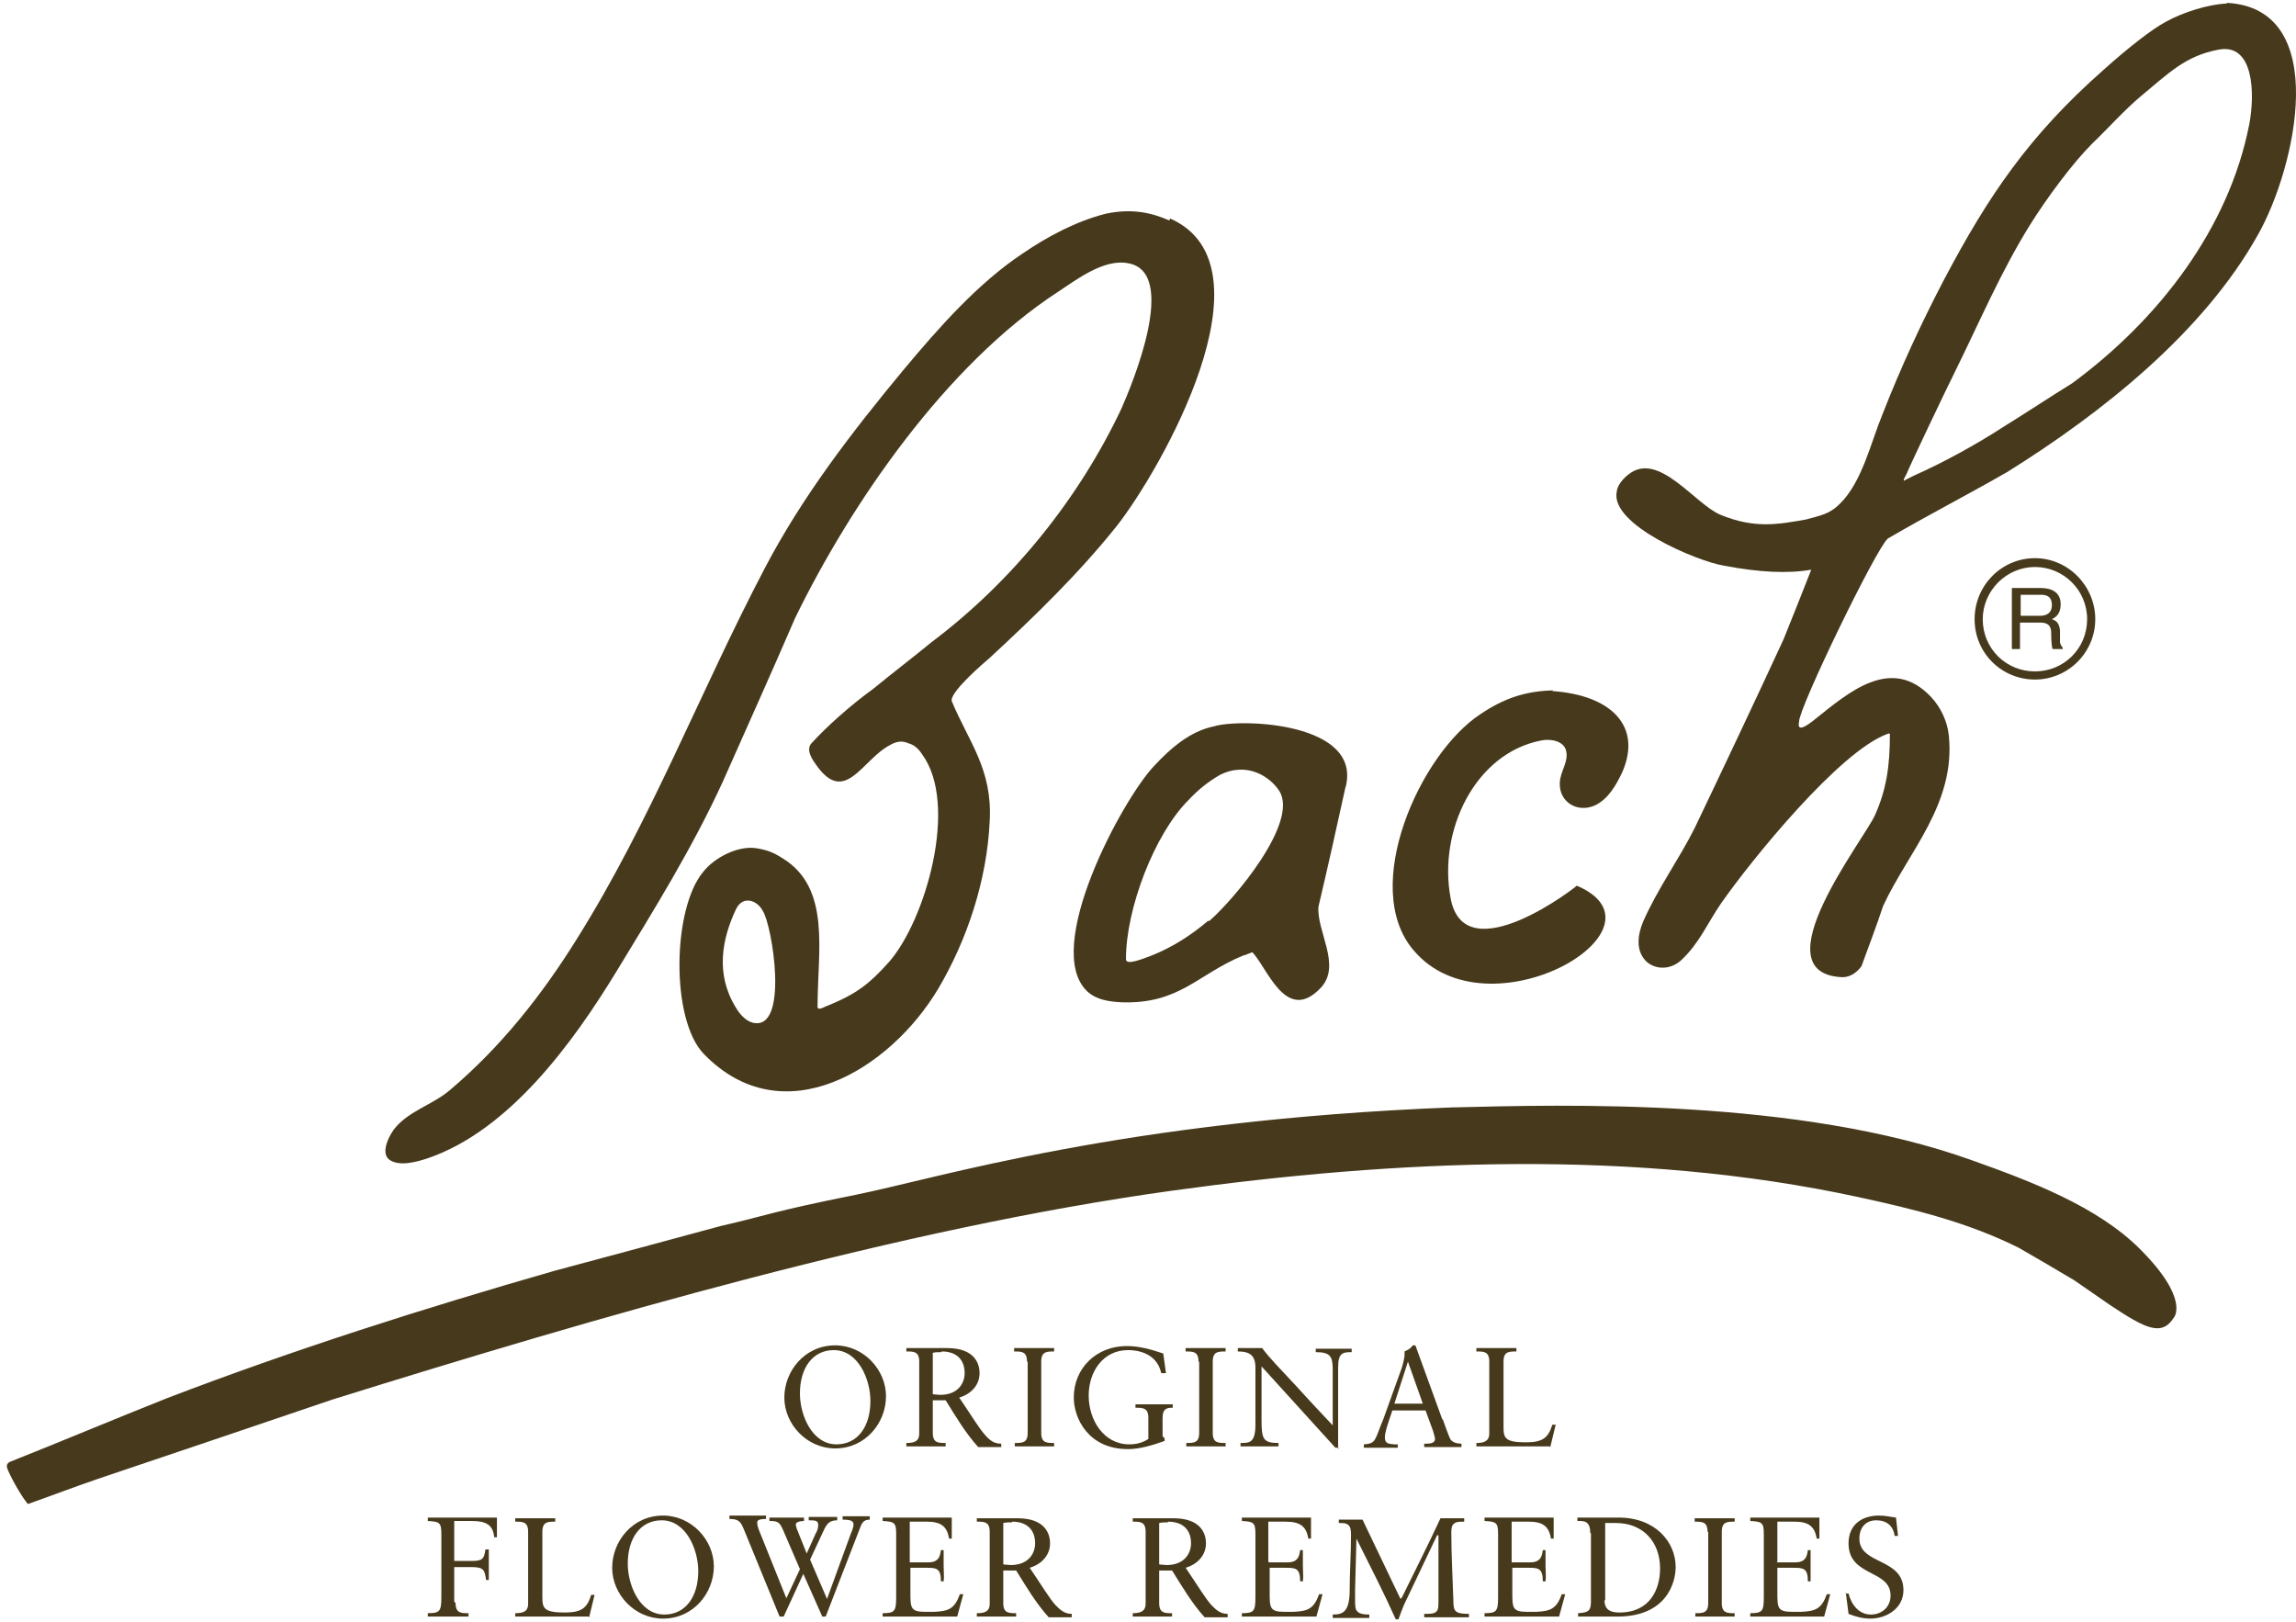 <svg xmlns="http://www.w3.org/2000/svg" fill="none" viewBox="0 0 201 142" height="142" width="201">
<path fill="#47391B" d="M176.898 52.066H178.679C179.035 52.066 179.628 52.125 179.628 52.956C179.628 53.728 179.094 53.906 178.56 53.906H176.898V52.066ZM176.898 54.5H178.619C179.509 54.5 179.569 55.034 179.569 55.449C179.569 55.627 179.569 56.458 179.687 56.814H180.577V56.696C180.577 56.696 180.34 56.458 180.34 56.161V55.212C180.281 54.5 179.984 54.322 179.628 54.203C179.984 54.025 180.399 53.728 180.399 52.897C180.399 51.769 179.509 51.472 178.619 51.472H176.127V56.814H176.839V54.5H176.898Z"></path>
<path fill="#47391B" d="M173.576 54.203C173.576 51.71 175.653 49.633 178.146 49.633C180.638 49.633 182.715 51.651 182.715 54.203C182.715 56.755 180.697 58.773 178.146 58.773C175.594 58.773 173.576 56.755 173.576 54.203ZM178.146 59.486C181.053 59.486 183.427 57.111 183.427 54.203C183.427 51.295 181.053 48.861 178.146 48.861C175.238 48.861 172.864 51.236 172.864 54.203C172.864 57.171 175.238 59.486 178.146 59.486Z"></path>
<path fill="#47391B" d="M135.898 60.494C141.06 60.85 143.79 63.58 142.01 67.616C141.476 68.744 140.764 69.99 139.577 70.525C138.034 71.177 136.491 70.168 136.551 68.566C136.551 67.557 137.381 66.667 137.085 65.658C136.847 64.827 135.661 64.649 134.889 64.827C129.133 65.954 125.869 72.721 126.997 78.656C128.243 85.244 138.212 77.469 138.034 77.528C146.816 81.268 130.261 90.942 123.733 83.167C119.045 77.647 124.327 65.954 129.608 62.512C131.625 61.147 133.524 60.494 135.957 60.435L135.898 60.494Z"></path>
<path fill="#47391B" d="M127.292 96.938C136.905 96.7 157.437 96.106 172.628 101.567C177.79 103.407 183.606 105.603 187.344 109.342C191.735 113.735 190.311 115.337 190.311 115.337C189.243 116.999 187.878 116.346 184.674 114.209C183.665 113.497 182.597 112.785 181.588 112.073C179.986 111.123 178.384 110.173 176.722 109.224C172.331 107.028 167.584 105.84 162.599 104.772C143.076 100.558 122.248 101.508 102.547 104.238C78.989 107.502 52.286 115.278 29.084 122.519C22.26 124.834 15.436 127.148 8.553 129.463C6.476 130.175 4.458 130.947 2.441 131.659C2.025 131.184 1.195 129.819 0.72 128.751C0.661 128.573 0.423 128.217 0.839 127.979C5.467 126.139 9.977 124.24 14.605 122.4C25.761 118.127 36.977 114.565 48.548 111.242C53.414 109.936 58.28 108.63 63.086 107.324C67.003 106.434 67.477 106.078 74.895 104.594C82.253 103.11 98.216 98.065 127.173 96.938H127.292Z"></path>
<path fill="#47391B" d="M102.371 19.303C100.768 18.591 99.048 18.235 96.793 18.71C94.241 19.363 91.749 20.668 89.494 22.212C85.577 24.823 82.136 28.74 79.109 32.361C74.481 37.94 70.208 43.519 66.945 49.752C61.248 60.613 56.976 71.89 50.448 82.277C47.481 87.025 43.921 91.596 39.352 95.454C37.868 96.7 35.85 97.234 34.604 98.718C34.189 99.193 33.24 100.855 34.07 101.508C34.96 102.161 36.563 101.686 37.453 101.389C44.574 98.956 50.151 91.299 53.949 85.067C57.272 79.606 60.595 74.264 63.266 68.448C65.402 63.64 67.538 58.892 69.615 54.084C74.481 44.113 82.788 31.945 92.639 25.535C94.182 24.526 96.615 22.627 98.751 23.042C103.261 23.814 99.048 33.785 98.157 35.803C94.478 43.579 88.722 50.82 81.542 56.221C79.881 57.586 78.16 58.892 76.498 60.257C74.303 61.86 72.404 63.581 71.039 65.065C70.505 65.658 71.158 66.549 71.454 66.964C74.006 70.585 75.49 66.43 77.982 65.183C78.516 64.887 78.991 64.827 79.525 65.065C79.999 65.183 80.415 65.54 80.712 66.014C83.975 70.406 81.008 80.615 77.804 84.236C76.142 86.076 75.074 86.966 72.463 88.034C72.404 88.034 71.929 88.272 72.048 88.213C71.514 88.45 71.573 88.153 71.573 88.034C71.573 83.286 72.76 77.766 68.547 75.155C67.894 74.739 67.36 74.442 66.292 74.264C64.69 73.968 62.553 75.036 61.545 76.342C58.874 79.547 58.696 89.222 61.604 92.249C68.547 99.43 77.923 93.614 82.136 86.551C84.628 82.337 86.408 77.113 86.645 71.831C86.883 67.32 84.806 64.946 83.323 61.385C83.085 60.613 86.23 57.942 86.645 57.586C90.562 53.966 94.419 50.226 97.742 46.072C101.54 41.264 111.865 23.28 102.43 19.125L102.371 19.303ZM65.876 89.518C65.224 89.34 64.69 88.687 64.393 88.153C62.613 85.245 63.206 82.159 64.452 79.547C65.105 78.3 66.351 78.894 66.767 79.725C67.597 80.912 69.14 90.349 65.876 89.518Z"></path>
<path fill="#47391B" d="M117.797 68.922C119.28 63.224 108.599 62.868 106.285 63.581C104.208 63.996 102.487 65.48 101.004 67.082C98.215 70.05 91.213 83.049 95.188 86.788C95.96 87.5 97.028 87.678 98.155 87.737C103.259 87.915 104.801 85.304 108.836 83.642C108.955 83.642 110.32 83.108 109.549 83.286C110.854 84.414 112.516 89.815 115.661 86.432C117.441 84.473 115.245 81.505 115.423 79.368C116.254 75.867 117.025 72.365 117.797 68.863V68.922ZM105.751 80.615C104.208 81.921 102.606 82.93 100.826 83.642C100.173 83.879 98.511 84.592 98.571 83.939C98.571 79.547 101.063 73.018 104.03 70.05C104.92 69.1 105.751 68.448 106.76 67.854C109.193 66.608 111.21 68.032 111.981 69.219C113.762 71.949 108.006 78.775 105.869 80.615H105.751Z"></path>
<path fill="#47391B" d="M194.939 0.31C193.337 0.369 191.082 1.081 189.599 1.912C188.471 2.506 186.454 4.049 184.14 6.126C177.612 11.884 174.052 17.166 170.195 24.467C168.177 28.325 166.397 32.182 164.795 36.278C163.786 38.711 163.014 42.213 161.056 44.113C160.166 45.003 159.395 45.122 158.089 45.478C155.716 45.893 153.639 46.309 150.612 45.062C148.358 44.113 145.213 39.483 142.602 41.501C142.127 41.857 141.593 42.451 141.533 43.044C140.94 45.953 148.654 49.158 150.909 49.514C153.995 50.107 156.546 50.226 158.564 49.87C157.733 52.007 156.962 53.906 156.131 55.983C153.579 61.503 150.968 67.023 148.358 72.484C146.993 75.214 145.094 77.825 143.848 80.674C143.373 81.802 143.136 83.286 144.204 84.236C145.094 84.948 146.34 84.829 147.171 84.058C148.773 82.574 149.485 80.793 150.672 79.072C153.283 75.332 161.056 65.717 165.269 64.233C165.269 64.233 165.447 64.115 165.447 64.352C165.447 67.023 165.151 69.1 164.142 71.356C163.193 73.493 153.935 85.245 161.294 85.541C162.006 85.541 162.54 85.126 162.955 84.592C163.608 82.811 164.261 81.09 164.854 79.309C167.05 74.561 171.203 70.406 170.61 64.412C170.491 63.165 169.898 61.919 169.067 61.028C165.566 57.289 161.768 60.672 158.861 62.987C157.318 64.233 157.437 63.521 157.496 63.165C157.496 61.919 164.261 47.971 165.269 47.14C168.83 45.062 172.094 43.4 175.713 41.323C183.902 36.219 192.862 29.155 197.669 20.549C200.992 14.673 204.137 0.725 194.939 0.25V0.31ZM196.898 10.934C195.117 19.956 189.065 27.909 181.41 33.548C179.392 34.794 177.434 36.1 175.417 37.346C173.043 38.889 170.135 40.492 167.584 41.62C167.346 41.739 167.109 41.857 166.872 41.976C166.397 42.332 166.872 41.56 166.872 41.56C167.346 40.433 170.373 34.082 171.203 32.42C173.34 28.087 175.179 23.754 177.731 19.659C179.214 17.285 181.469 14.258 183.131 12.596C184.496 11.29 186.038 9.569 187.463 8.382C189.836 6.423 191.32 4.88 194.227 4.346C197.313 3.752 197.432 8.204 196.898 10.934Z"></path>
<path fill="#47391B" d="M73.114 117.77C75.606 117.77 77.564 119.907 77.564 122.222C77.564 124.537 75.784 126.792 73.114 126.792C70.621 126.792 68.663 124.655 68.663 122.34C68.663 120.026 70.443 117.77 73.114 117.77ZM73.232 126.436C75.072 126.436 76.199 124.893 76.199 122.637C76.199 120.738 75.131 118.186 72.995 118.186C71.155 118.186 70.028 119.729 70.028 121.984C70.028 123.884 71.096 126.436 73.232 126.436Z"></path>
<path fill="#47391B" d="M81.66 122.519V125.427C81.66 126.317 82.135 126.317 82.787 126.317V126.614C82.194 126.614 81.66 126.614 81.126 126.614C80.532 126.614 79.939 126.614 79.346 126.614V126.317C79.998 126.317 80.473 126.199 80.473 125.486V119.195C80.473 118.304 79.998 118.304 79.346 118.304V118.008C80.058 118.008 80.651 118.008 81.245 118.008C81.66 118.008 82.135 118.008 82.906 118.008C85.28 118.008 85.754 119.314 85.754 120.204C85.754 121.272 84.983 122.044 83.974 122.341C85.102 124.002 85.695 125.011 86.229 125.605C86.644 126.08 87.001 126.377 87.653 126.377V126.673C87.357 126.673 87.001 126.673 86.704 126.673C86.348 126.673 85.992 126.673 85.636 126.673C84.508 125.427 83.677 124.002 82.787 122.578H81.66V122.519ZM82.431 118.364C82.135 118.364 81.897 118.364 81.66 118.423V122.044C81.66 122.044 82.135 122.103 82.313 122.103C83.856 122.103 84.449 121.094 84.449 120.204C84.449 119.135 83.856 118.304 82.431 118.304V118.364Z"></path>
<path fill="#47391B" d="M89.908 119.195C89.908 118.304 89.433 118.304 88.78 118.304V118.008C89.374 118.008 89.908 118.008 90.501 118.008C91.094 118.008 91.629 118.008 92.281 118.008V118.304C91.629 118.304 91.154 118.304 91.154 119.195V125.427C91.154 126.317 91.629 126.317 92.281 126.317V126.614C91.688 126.614 91.154 126.614 90.62 126.614C90.026 126.614 89.433 126.614 88.84 126.614V126.317C89.492 126.317 89.967 126.317 89.967 125.427V119.195H89.908Z"></path>
<path fill="#47391B" d="M101.954 120.204H101.658C101.361 118.779 100.115 118.186 98.75 118.186C96.555 118.186 95.308 120.085 95.308 122.163C95.308 124.299 96.614 126.436 98.869 126.436C99.818 126.436 100.352 126.08 100.53 125.961V124.121C100.53 123.231 100.056 123.231 99.403 123.231V122.934C99.996 122.934 100.53 122.934 101.124 122.934C101.717 122.934 102.251 122.934 102.667 122.934V123.231C102.251 123.231 101.776 123.231 101.776 124.121V125.724L101.954 125.902V126.139C100.946 126.495 99.818 126.852 98.75 126.852C95.249 126.852 94.003 124.121 94.003 122.341C94.003 119.729 96.02 117.83 98.631 117.83C99.759 117.83 100.768 118.127 101.836 118.483L102.073 120.204H101.954Z"></path>
<path fill="#47391B" d="M104.921 119.195C104.921 118.304 104.447 118.304 103.794 118.304V118.008C104.387 118.008 104.921 118.008 105.515 118.008C106.108 118.008 106.642 118.008 107.295 118.008V118.304C106.642 118.304 106.168 118.304 106.168 119.195V125.427C106.168 126.317 106.642 126.317 107.295 126.317V126.614C106.702 126.614 106.168 126.614 105.633 126.614C105.04 126.614 104.447 126.614 103.853 126.614V126.317C104.506 126.317 104.981 126.317 104.981 125.427V119.195H104.921Z"></path>
<path fill="#47391B" d="M117.204 126.733H116.907L110.439 119.61V124.24C110.439 125.961 110.558 126.317 111.923 126.317V126.614C111.389 126.614 110.795 126.614 110.261 126.614C109.727 126.614 109.134 126.614 108.6 126.614V126.317C109.371 126.317 109.905 126.317 109.905 124.715V119.729C109.905 118.661 109.43 118.304 108.362 118.304V118.008C108.718 118.008 109.134 118.008 109.49 118.008C109.846 118.008 110.143 118.008 110.499 118.008C111.033 118.779 112.16 119.907 113.584 121.45C114.652 122.637 115.78 123.824 116.67 124.774V119.848C116.67 118.72 116.433 118.364 115.186 118.364V118.067C115.78 118.067 116.314 118.067 116.907 118.067C117.382 118.067 117.857 118.067 118.331 118.067V118.364C117.56 118.364 117.145 118.423 117.145 119.67V126.851L117.204 126.733Z"></path>
<path fill="#47391B" d="M126.282 124.18C126.46 124.655 126.816 125.724 126.994 126.02C127.172 126.258 127.528 126.377 127.943 126.377V126.673C127.469 126.673 126.994 126.673 126.519 126.673C125.926 126.673 125.332 126.673 124.68 126.673V126.377H124.917C125.214 126.377 125.629 126.317 125.629 125.961C125.629 125.842 125.51 125.486 125.451 125.249L124.798 123.468H121.891L121.594 124.358C121.416 124.893 121.238 125.427 121.238 125.842C121.238 126.436 121.653 126.377 122.069 126.436H122.365V126.733C121.891 126.733 121.357 126.733 120.882 126.733C120.407 126.733 119.873 126.733 119.398 126.733V126.436C120.17 126.377 120.289 126.258 120.585 125.546C120.763 125.071 120.941 124.596 121.119 124.18L122.721 119.729C122.721 119.729 122.959 118.957 122.959 118.601C122.959 118.483 122.959 118.364 122.959 118.304C123.196 118.186 123.493 118.067 123.671 117.77H123.908L126.282 124.299V124.18ZM122.009 122.875H124.561L123.256 119.195L122.069 122.875H122.009Z"></path>
<path fill="#47391B" d="M135.658 126.614C134.59 126.614 133.581 126.614 132.513 126.614C131.445 126.614 130.317 126.614 129.249 126.614V126.317C129.842 126.317 130.376 126.199 130.376 125.486V119.195C130.376 118.304 129.902 118.304 129.249 118.304V118.008C129.842 118.008 130.436 118.008 130.97 118.008C131.504 118.008 132.097 118.008 132.75 118.008V118.304C132.097 118.304 131.623 118.304 131.623 119.195V124.952C131.623 125.902 131.801 126.258 133.581 126.258C135.005 126.258 135.539 125.902 135.895 124.715H136.192L135.717 126.673L135.658 126.614Z"></path>
<path fill="#47391B" d="M39.884 140.325C39.884 141.215 40.359 141.215 41.012 141.215V141.512C40.418 141.512 39.825 141.512 39.231 141.512C38.638 141.512 38.104 141.512 37.451 141.512V141.215C38.519 141.215 38.638 141.037 38.638 139.791V134.271C38.638 133.262 38.46 133.203 37.451 133.143V132.846C38.341 132.846 39.231 132.846 40.121 132.846C41.249 132.846 42.376 132.846 43.504 132.846V134.568H43.267C43.148 133.499 42.614 133.143 41.249 133.143H39.765V136.645H41.249C42.258 136.645 42.376 136.467 42.495 135.636H42.792C42.792 135.636 42.792 136.526 42.792 137.001C42.792 137.417 42.792 138.01 42.792 138.307H42.554C42.436 137.476 42.376 137.179 41.308 137.179H39.765V140.206L39.884 140.325Z"></path>
<path fill="#47391B" d="M51.516 141.512C50.448 141.512 49.439 141.512 48.371 141.512C47.303 141.512 46.175 141.512 45.107 141.512V141.215C45.76 141.215 46.235 141.097 46.235 140.384V134.093C46.235 133.203 45.76 133.203 45.107 133.203V132.906C45.701 132.906 46.235 132.906 46.828 132.906C47.422 132.906 47.956 132.906 48.608 132.906V133.203C47.956 133.203 47.481 133.203 47.481 134.093V139.85C47.481 140.8 47.659 141.156 49.439 141.156C50.863 141.156 51.398 140.8 51.754 139.613H52.05L51.575 141.572L51.516 141.512Z"></path>
<path fill="#47391B" d="M58.042 132.669C60.535 132.669 62.493 134.805 62.493 137.12C62.493 139.435 60.713 141.69 58.042 141.69C55.55 141.69 53.592 139.554 53.592 137.239C53.592 134.924 55.372 132.669 58.042 132.669ZM58.161 141.334C60.001 141.334 61.128 139.791 61.128 137.536C61.128 135.636 60.06 133.084 57.924 133.084C56.084 133.084 54.957 134.627 54.957 136.883C54.957 138.782 56.025 141.334 58.161 141.334Z"></path>
<path fill="#47391B" d="M70.028 137.357L68.544 133.915C68.248 133.262 68.129 133.143 67.358 133.143V132.847C67.951 132.847 68.485 132.847 69.078 132.847C69.494 132.847 69.969 132.847 70.384 132.847V133.143C70.384 133.143 69.672 133.143 69.672 133.44C69.672 133.559 69.731 133.796 69.79 133.915L70.621 135.992L71.393 134.271C71.571 133.974 71.63 133.737 71.63 133.499C71.63 133.084 71.333 133.084 70.799 133.084V132.787C71.274 132.787 71.749 132.787 72.223 132.787C72.579 132.787 72.936 132.787 73.291 132.787V133.084C72.639 133.084 72.401 133.381 72.164 133.856L70.918 136.527L72.401 139.969L74.478 134.271C74.716 133.737 74.716 133.559 74.716 133.44C74.716 133.203 74.597 133.025 73.766 133.025V132.728C74.241 132.728 74.716 132.728 75.131 132.728C75.428 132.728 75.784 132.728 76.14 132.728V133.025C75.546 133.025 75.428 133.381 75.25 133.856L72.283 141.512H71.986L70.325 137.773L68.604 141.512H68.248L65.162 133.974C64.865 133.262 64.746 132.965 63.856 132.965V132.669C64.391 132.669 64.984 132.669 65.577 132.669C66.052 132.669 66.586 132.669 67.061 132.669V132.965C66.467 132.965 66.289 133.084 66.289 133.262C66.289 133.381 66.289 133.499 66.408 133.856L68.841 139.91L70.087 137.239L70.028 137.357Z"></path>
<path fill="#47391B" d="M79.642 136.764H81.304C82.312 136.764 82.312 135.992 82.372 135.695H82.609C82.609 135.695 82.609 136.645 82.609 137.061C82.609 137.476 82.668 138.07 82.609 138.426H82.372C82.372 137.239 81.956 137.239 81.007 137.239H79.701V139.375C79.701 140.74 79.701 141.097 81.007 141.097H81.778C83.025 141.037 83.559 140.859 84.033 139.553H84.33C84.152 140.206 83.974 140.859 83.796 141.512C82.55 141.512 81.304 141.512 80.058 141.512C79.167 141.512 78.218 141.512 77.269 141.512V141.215C78.337 141.215 78.455 141.037 78.455 139.791V134.271C78.455 133.262 78.277 133.203 77.269 133.143V132.846C78.099 132.846 78.93 132.846 79.761 132.846C80.948 132.846 82.134 132.846 83.321 132.846V134.686H83.084C82.906 133.559 82.312 133.203 81.126 133.203H79.642V136.704V136.764Z"></path>
<path fill="#47391B" d="M87.83 137.417V140.325C87.83 141.215 88.305 141.215 88.957 141.215V141.512C88.364 141.512 87.83 141.512 87.296 141.512C86.702 141.512 86.109 141.512 85.516 141.512V141.215C86.168 141.215 86.643 141.097 86.643 140.384V134.093C86.643 133.203 86.168 133.203 85.516 133.203V132.906C86.228 132.906 86.821 132.906 87.415 132.906C87.83 132.906 88.305 132.906 89.076 132.906C91.45 132.906 91.924 134.212 91.924 135.102C91.924 136.17 91.153 136.942 90.144 137.239C91.272 138.901 91.865 139.91 92.399 140.503C92.814 140.919 93.171 141.275 93.823 141.275V141.572C93.526 141.572 93.23 141.572 92.874 141.572C92.518 141.572 92.162 141.572 91.806 141.572C90.678 140.325 89.847 138.901 88.957 137.476H87.83V137.417ZM88.601 133.262C88.305 133.262 88.067 133.262 87.83 133.321V136.942C87.83 136.942 88.305 137.001 88.483 137.001C90.025 137.001 90.619 135.992 90.619 135.102C90.619 134.034 90.025 133.203 88.601 133.203V133.262Z"></path>
<path fill="#47391B" d="M101.479 137.417V140.325C101.479 141.215 101.954 141.215 102.607 141.215V141.512C102.013 141.512 101.479 141.512 100.945 141.512C100.352 141.512 99.758 141.512 99.165 141.512V141.215C99.758 141.215 100.293 141.097 100.293 140.384V134.093C100.293 133.203 99.818 133.203 99.165 133.203V132.906C99.877 132.906 100.471 132.906 101.064 132.906C101.479 132.906 101.954 132.906 102.725 132.906C105.099 132.906 105.574 134.212 105.574 135.102C105.574 136.17 104.802 136.942 103.794 137.239C104.921 138.901 105.514 139.91 106.048 140.503C106.464 140.919 106.82 141.275 107.473 141.275V141.572C107.176 141.572 106.879 141.572 106.523 141.572C106.167 141.572 105.811 141.572 105.455 141.572C104.328 140.325 103.497 138.901 102.607 137.476H101.479V137.417ZM102.251 133.262C101.954 133.262 101.717 133.262 101.479 133.321V136.942C101.479 136.942 101.954 137.001 102.132 137.001C103.675 137.001 104.268 135.992 104.268 135.102C104.268 134.034 103.675 133.203 102.251 133.203V133.262Z"></path>
<path fill="#47391B" d="M111.091 136.764H112.753C113.762 136.764 113.762 135.992 113.821 135.695H114.058C114.058 135.695 114.058 136.645 114.058 137.061C114.058 137.476 114.118 138.07 114.058 138.426H113.821C113.821 137.239 113.406 137.239 112.456 137.239H111.151V139.375C111.151 140.74 111.151 141.097 112.456 141.097H113.228C114.474 141.037 115.008 140.859 115.483 139.553H115.779C115.601 140.206 115.423 140.859 115.245 141.512C113.999 141.512 112.753 141.512 111.507 141.512C110.617 141.512 109.667 141.512 108.718 141.512V141.215C109.786 141.215 109.905 141.037 109.905 139.791V134.271C109.905 133.262 109.727 133.203 108.718 133.143V132.846C109.549 132.846 110.379 132.846 111.21 132.846C112.397 132.846 113.584 132.846 114.77 132.846V134.686H114.533C114.355 133.559 113.762 133.203 112.516 133.203H111.032V136.704L111.091 136.764Z"></path>
<path fill="#47391B" d="M122.723 139.85C123.85 137.536 125.037 135.221 126.105 132.906C126.461 132.906 126.758 132.906 127.114 132.906C127.47 132.906 127.826 132.906 128.182 132.906V133.203C127.766 133.203 127.47 133.203 127.292 133.381C127.114 133.499 127.054 133.737 127.054 134.152C127.054 136.111 127.173 138.188 127.232 140.088C127.232 141.037 127.351 141.275 128.597 141.275V141.572C127.885 141.572 127.232 141.572 126.52 141.572C125.927 141.572 125.334 141.572 124.681 141.572V141.275C125.096 141.275 125.452 141.275 125.63 141.156C125.868 141.037 125.927 140.8 125.927 140.325V134.39H125.808L122.901 140.503C122.782 140.8 122.545 141.393 122.426 141.75H122.189C121.12 139.375 119.934 137.061 118.747 134.687L118.628 139.197C118.628 139.197 118.628 139.791 118.628 139.969C118.628 140.563 118.628 140.919 118.865 141.097C119.044 141.275 119.4 141.334 119.874 141.334V141.631C119.34 141.631 118.865 141.631 118.331 141.631C117.797 141.631 117.204 141.631 116.67 141.631V141.334C117.56 141.334 118.094 141.097 118.153 139.435C118.153 137.714 118.272 136.052 118.272 134.33C118.272 133.915 118.213 133.618 118.035 133.499C117.857 133.321 117.56 133.321 117.204 133.321V133.025C117.619 133.025 118.094 133.025 118.509 133.025C118.747 133.025 119.044 133.025 119.281 133.025L122.604 139.969L122.723 139.85Z"></path>
<path fill="#47391B" d="M132.335 136.764H133.996C135.005 136.764 135.005 135.992 135.064 135.695H135.302C135.302 135.695 135.302 136.645 135.302 137.061C135.302 137.476 135.361 138.07 135.302 138.426H135.064C135.064 137.239 134.649 137.239 133.699 137.239H132.394V139.375C132.394 140.74 132.394 141.097 133.699 141.097H134.471C135.717 141.037 136.251 140.859 136.726 139.553H137.022C136.844 140.206 136.666 140.859 136.488 141.512C135.242 141.512 133.996 141.512 132.75 141.512C131.86 141.512 130.91 141.512 129.961 141.512V141.215C131.029 141.215 131.148 141.037 131.148 139.791V134.271C131.148 133.262 130.97 133.203 129.961 133.143V132.846C130.792 132.846 131.622 132.846 132.453 132.846C133.64 132.846 134.827 132.846 136.014 132.846V134.686H135.776C135.598 133.559 135.005 133.203 133.818 133.203H132.335V136.704V136.764Z"></path>
<path fill="#47391B" d="M139.217 134.212C139.217 133.084 138.624 133.143 138.09 133.143V132.846C138.565 132.846 139.039 132.846 139.573 132.846C140.107 132.846 140.819 132.846 141.71 132.846C144.914 132.846 146.694 134.983 146.694 137.179C146.694 138.426 145.982 141.512 141.591 141.512C140.938 141.512 140.345 141.512 139.811 141.512C139.277 141.512 138.683 141.512 138.149 141.512V141.215C138.921 141.156 139.277 141.097 139.277 140.266V134.212H139.217ZM140.463 140.088C140.463 141.037 141.176 141.156 141.769 141.156C144.439 141.156 145.329 139.138 145.329 137.298C145.329 134.983 143.846 133.321 141.472 133.321C140.938 133.321 140.701 133.321 140.523 133.321V140.088H140.463Z"></path>
<path fill="#47391B" d="M149.485 134.093C149.485 133.203 149.01 133.203 148.357 133.203V132.906C148.951 132.906 149.485 132.906 150.078 132.906C150.672 132.906 151.206 132.906 151.858 132.906V133.203C151.206 133.203 150.731 133.203 150.731 134.093V140.325C150.731 141.215 151.206 141.215 151.858 141.215V141.512C151.265 141.512 150.731 141.512 150.197 141.512C149.604 141.512 149.01 141.512 148.417 141.512V141.215C149.07 141.215 149.544 141.215 149.544 140.325V134.093H149.485Z"></path>
<path fill="#47391B" d="M155.538 136.764H157.199C158.208 136.764 158.208 135.992 158.268 135.695H158.505C158.505 135.695 158.505 136.645 158.505 137.061C158.505 137.476 158.505 138.07 158.505 138.426H158.268C158.268 137.239 157.852 137.239 156.903 137.239H155.597V139.375C155.597 140.74 155.597 141.097 156.903 141.097H157.674C158.92 141.037 159.454 140.859 159.929 139.553H160.226C160.048 140.206 159.87 140.859 159.692 141.512C158.446 141.512 157.199 141.512 155.953 141.512C155.063 141.512 154.114 141.512 153.224 141.512V141.215C154.292 141.215 154.41 141.037 154.41 139.791V134.271C154.41 133.262 154.232 133.203 153.224 133.143V132.846C154.054 132.846 154.885 132.846 155.716 132.846C156.903 132.846 158.09 132.846 159.276 132.846V134.686H159.039C158.861 133.559 158.268 133.203 157.081 133.203H155.597V136.704L155.538 136.764Z"></path>
<path fill="#47391B" d="M161.531 139.494H161.828C162.065 140.444 162.718 141.334 163.786 141.334C164.736 141.334 165.507 140.681 165.507 139.672C165.507 137.357 161.828 138.07 161.828 135.102C161.828 133.499 162.955 132.669 164.498 132.669C165.032 132.669 165.507 132.787 165.982 132.847L166.16 134.449H165.863C165.744 133.559 165.151 133.084 164.261 133.084C163.311 133.084 162.777 133.737 162.777 134.687C162.777 137.001 166.634 136.348 166.634 139.197C166.634 140.8 165.151 141.69 163.727 141.69C163.074 141.69 162.421 141.512 161.828 141.275L161.591 139.435L161.531 139.494Z"></path>
</svg>
